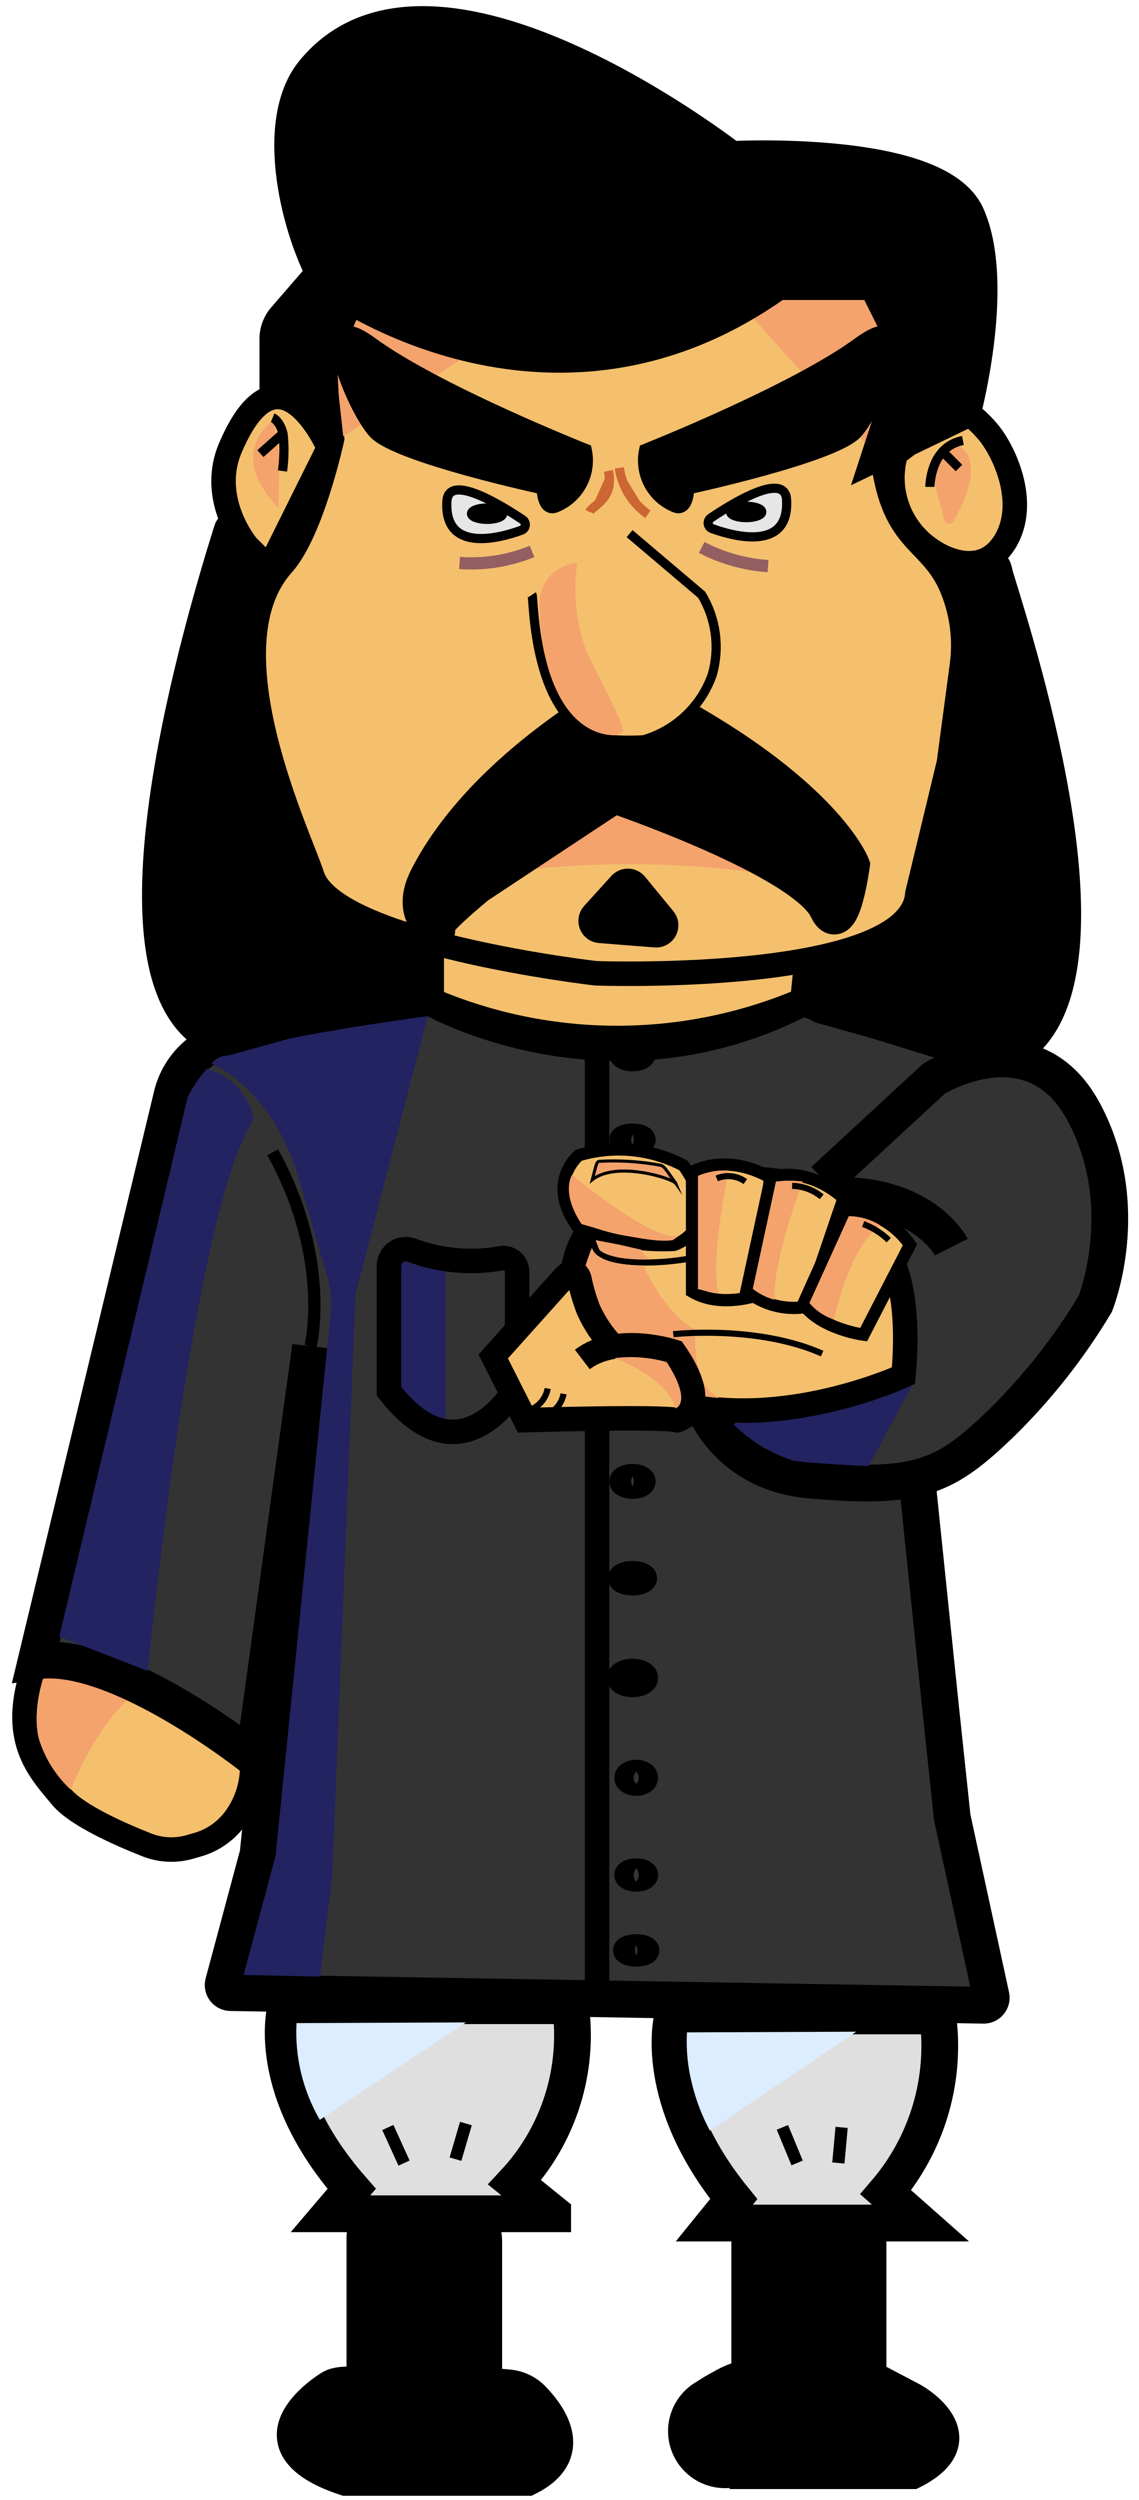 <svg width="93" height="204" viewBox="0 0 93 204" fill="none" xmlns="http://www.w3.org/2000/svg">
<path d="M46.545 64.792H53.744C54.271 65.217 54.688 65.763 54.958 66.385C55.228 67.006 55.344 67.684 55.295 68.359C55.078 70.252 53.271 71.265 50.991 71.255C48.711 71.246 46.791 70.309 46.261 68.293C45.972 67.126 46.072 65.897 46.545 64.792Z" fill="#AD3F33" stroke="black"/>
<path d="M47.132 69.164C47.596 68.641 48.161 68.218 48.793 67.917C49.424 67.617 50.109 67.446 50.808 67.416C51.506 67.385 52.204 67.494 52.859 67.738C53.514 67.981 54.114 68.353 54.623 68.833C54.623 68.833 54.377 70.612 51.152 70.725C47.926 70.839 47.491 69.173 47.132 69.306" fill="#530000"/>
<path d="M28.241 202.16H43.055C46.961 200.21 44.871 197.248 43.49 195.809C42.99 195.281 42.32 194.946 41.598 194.863L39.498 194.664V182.92C39.505 182.181 39.234 181.466 38.738 180.918C38.241 180.371 37.557 180.031 36.821 179.967L32.838 179.702C32.44 179.685 32.041 179.75 31.669 179.893C31.296 180.036 30.956 180.254 30.671 180.533C30.385 180.813 30.16 181.147 30.009 181.517C29.858 181.887 29.784 182.284 29.793 182.683V194.674C29.187 194.674 27.844 194.466 27.115 194.854C27.087 194.854 19.652 199.32 28.241 202.16Z" fill="black" stroke="black" stroke-width="3"/>
<path d="M46.574 163.642C46.937 166.237 46.717 168.882 45.93 171.382C45.143 173.882 43.809 176.174 42.023 178.093L45.126 180.601V180.648H26.983L28.714 178.614C21.582 170.475 23.265 164.011 23.36 163.67H46.536C46.536 163.67 46.574 163.623 46.574 163.642Z" fill="#DFDFDF" stroke="black" stroke-width="3"/>
<path d="M32.99 176.513L31.666 173.607" stroke="black"/>
<path d="M37.19 176.191L38.041 173.285" stroke="black"/>
<path d="M26.141 172.964L38.041 165.033L24.211 165.09C24.064 167.842 24.722 170.578 26.103 172.964H26.141Z" fill="#DBEDFF"/>
<path d="M59.703 201.497C58.969 201.617 58.217 201.473 57.579 201.091C56.941 200.708 56.459 200.113 56.217 199.409C55.976 198.705 55.991 197.939 56.261 197.246C56.53 196.552 57.036 195.976 57.688 195.62C58.109 195.338 58.545 195.079 58.994 194.844C59.677 194.432 60.431 194.15 61.217 194.011V182.03C61.207 181.63 61.28 181.232 61.431 180.861C61.581 180.49 61.806 180.154 62.092 179.874C62.377 179.594 62.717 179.375 63.091 179.231C63.464 179.088 63.863 179.022 64.263 179.039L68.245 179.304C68.978 179.38 69.654 179.729 70.142 180.281C70.629 180.834 70.891 181.549 70.875 182.286V194.04L74.469 195.932C74.469 195.932 79.776 198.914 74.469 201.611H59.571" fill="black"/>
<path d="M59.703 201.497C58.969 201.617 58.217 201.473 57.579 201.091C56.941 200.708 56.459 200.113 56.217 199.409C55.976 198.705 55.991 197.939 56.261 197.246C56.53 196.552 57.036 195.976 57.688 195.62C58.109 195.338 58.545 195.079 58.994 194.844C59.677 194.432 60.431 194.15 61.217 194.011V182.03C61.207 181.63 61.28 181.232 61.431 180.861C61.581 180.49 61.806 180.154 62.092 179.874C62.377 179.594 62.717 179.375 63.091 179.231C63.464 179.088 63.863 179.022 64.263 179.039L68.245 179.304C68.978 179.38 69.654 179.729 70.142 180.281C70.629 180.834 70.891 181.549 70.875 182.286V194.04L74.469 195.932C74.469 195.932 79.776 198.914 74.469 201.611H59.571" stroke="black" stroke-width="3"/>
<path d="M76.56 164.446C76.914 167.018 76.719 169.635 75.989 172.126C75.258 174.617 74.008 176.925 72.322 178.897L75.16 181.405H58.322L59.911 179.446C53.29 171.307 54.832 164.844 54.926 164.503H76.494C76.494 164.503 76.56 164.427 76.56 164.446Z" fill="#DFDFDF" stroke="black" stroke-width="3"/>
<path d="M65.086 176.503L63.884 173.598" stroke="black"/>
<path d="M68.453 176.503L68.718 173.598" stroke="black"/>
<path d="M57.963 173.863L69.91 165.79L56.09 165.847C56.013 167.264 56.153 168.684 56.506 170.058C56.828 171.383 57.317 172.662 57.963 173.863Z" fill="#DBEDFF"/>
<path d="M4.223 132.648C4.223 132.648 16.682 132.345 20.73 141.884L20.588 144.43C20.534 145.785 20.098 147.097 19.33 148.216C18.593 149.302 17.509 150.106 16.256 150.496L15.527 150.705C14.36 151.05 13.111 150.993 11.98 150.544C9.814 149.692 6.305 148.14 5.056 146.673C2.767 143.947 -0.062 141.089 4.223 132.648Z" fill="#F4C06D" stroke="black" stroke-width="2"/>
<path d="M5.784 146.048C5.784 146.048 8.802 137.72 14.44 136.272C11.492 134.634 8.206 133.701 4.838 133.547C4.838 133.547 2.322 138.525 3.164 141.865C3.652 143.467 4.556 144.911 5.784 146.048Z" fill="#F4A36D"/>
<path d="M83.929 87.088L65.521 81.41C49.601 89.672 35.251 81.41 35.251 81.41C31.325 81.969 23.521 83.663 18.791 84.713C17.617 84.978 16.542 85.573 15.694 86.428C14.846 87.283 14.26 88.362 14.005 89.54L2.947 135.543C9.511 134.531 20.73 143.484 20.73 143.484L25.356 109.877L21.071 151.282L18.233 161.853C18.213 161.943 18.214 162.035 18.235 162.125C18.255 162.214 18.296 162.297 18.353 162.369C18.41 162.441 18.482 162.499 18.565 162.539C18.647 162.579 18.737 162.6 18.829 162.601L80.316 163.632C80.408 163.633 80.499 163.613 80.583 163.573C80.666 163.534 80.74 163.476 80.798 163.404C80.856 163.332 80.898 163.248 80.919 163.158C80.94 163.069 80.941 162.975 80.921 162.885L77.752 148.31L76.806 139.414L73.486 107.36L83.929 87.088Z" fill="#333333" stroke="black" stroke-width="3"/>
<path d="M36.386 103.65V115.878C34.855 115.471 33.516 114.54 32.602 113.247V103.65C32.602 103.65 32.602 102.439 33.548 103.139L36.386 103.65Z" fill="#232361"/>
<path d="M25.356 109.859C25.356 109.859 27.125 102.846 22.263 94.025" stroke="black"/>
<path d="M73.495 108.818C73.495 108.818 72.445 100.896 76.484 94.896" stroke="black"/>
<path d="M48.749 84.666V164.143" stroke="black" stroke-width="2"/>
<path d="M51.644 99.808C52.135 99.808 52.533 99.626 52.533 99.401C52.533 99.176 52.135 98.994 51.644 98.994C51.153 98.994 50.755 99.176 50.755 99.401C50.755 99.626 51.153 99.808 51.644 99.808Z" stroke="black" stroke-width="2"/>
<path d="M51.644 106.707C52.135 106.707 52.533 106.563 52.533 106.385C52.533 106.208 52.135 106.064 51.644 106.064C51.153 106.064 50.755 106.208 50.755 106.385C50.755 106.563 51.153 106.707 51.644 106.707Z" stroke="black" stroke-width="2"/>
<path d="M51.644 113.89C52.135 113.89 52.533 113.746 52.533 113.568C52.533 113.391 52.135 113.247 51.644 113.247C51.153 113.247 50.755 113.391 50.755 113.568C50.755 113.746 51.153 113.89 51.644 113.89Z" stroke="black" stroke-width="2"/>
<path d="M51.644 121.31C52.135 121.31 52.533 121.119 52.533 120.884C52.533 120.649 52.135 120.458 51.644 120.458C51.153 120.458 50.755 120.649 50.755 120.884C50.755 121.119 51.153 121.31 51.644 121.31Z" stroke="black" stroke-width="2"/>
<path d="M51.644 129.193C52.198 129.193 52.647 129.011 52.647 128.786C52.647 128.562 52.198 128.379 51.644 128.379C51.09 128.379 50.641 128.562 50.641 128.786C50.641 129.011 51.09 129.193 51.644 129.193Z" stroke="black" stroke-width="2"/>
<path d="M51.644 137.493C52.245 137.493 52.732 137.239 52.732 136.925C52.732 136.612 52.245 136.357 51.644 136.357C51.043 136.357 50.556 136.612 50.556 136.925C50.556 137.239 51.043 137.493 51.644 137.493Z" stroke="black" stroke-width="2"/>
<path d="M51.947 145.547C52.38 145.547 52.732 145.335 52.732 145.074C52.732 144.812 52.38 144.6 51.947 144.6C51.513 144.6 51.161 144.812 51.161 145.074C51.161 145.335 51.513 145.547 51.947 145.547Z" stroke="black" stroke-width="2"/>
<path d="M51.947 153.364C52.38 153.364 52.732 153.203 52.732 153.004C52.732 152.806 52.38 152.645 51.947 152.645C51.513 152.645 51.161 152.806 51.161 153.004C51.161 153.203 51.513 153.364 51.947 153.364Z" stroke="black" stroke-width="2"/>
<path d="M51.644 86.426C52.135 86.426 52.533 86.244 52.533 86.019C52.533 85.794 52.135 85.612 51.644 85.612C51.153 85.612 50.755 85.794 50.755 86.019C50.755 86.244 51.153 86.426 51.644 86.426Z" stroke="black" stroke-width="2"/>
<path d="M51.644 93.325C52.135 93.325 52.533 93.181 52.533 93.003C52.533 92.826 52.135 92.682 51.644 92.682C51.153 92.682 50.755 92.826 50.755 93.003C50.755 93.181 51.153 93.325 51.644 93.325Z" stroke="black" stroke-width="2"/>
<path d="M51.947 159.478C52.438 159.478 52.836 159.334 52.836 159.156C52.836 158.978 52.438 158.834 51.947 158.834C51.456 158.834 51.057 158.978 51.057 159.156C51.057 159.334 51.456 159.478 51.947 159.478Z" stroke="black" stroke-width="2"/>
<path d="M33.567 102.004C35.884 102.875 38.392 103.113 40.832 102.694C40.993 102.653 41.162 102.649 41.325 102.681C41.488 102.714 41.642 102.783 41.776 102.883C41.909 102.982 42.018 103.111 42.095 103.258C42.173 103.406 42.216 103.569 42.222 103.735V113.105C42.222 113.105 37.748 121.225 31.76 113.53V103.3C31.761 103.083 31.813 102.869 31.913 102.676C32.012 102.483 32.156 102.316 32.332 102.19C32.509 102.063 32.712 101.98 32.927 101.948C33.142 101.916 33.361 101.935 33.567 102.004Z" stroke="black" stroke-width="2"/>
<path d="M77.676 101.767C77.676 101.767 75.255 96.969 67.044 97.603C64.007 97.839 60.346 98.975 58.19 102.789C54.009 110.18 57.064 119.966 66.079 120.77C75.094 121.575 77.194 120.543 81.857 116.038C84.774 113.158 87.317 109.921 89.425 106.404C89.425 106.404 92.651 98.464 88.479 90.723C84.307 82.981 76.257 88.025 76.257 88.025L67.271 96.325" fill="#333333"/>
<path d="M77.676 101.767C77.676 101.767 75.255 96.969 67.044 97.603C64.007 97.839 60.346 98.975 58.19 102.789C54.009 110.18 57.064 119.966 66.079 120.77C75.094 121.575 77.194 120.543 81.857 116.038C84.774 113.158 87.317 109.921 89.425 106.404C89.425 106.404 92.651 98.464 88.479 90.723C84.307 82.981 76.257 88.025 76.257 88.025L67.271 96.325" stroke="black" stroke-width="3"/>
<path d="M12.065 136.357C12.065 136.357 15.755 98.701 20.73 91.328C20.532 90.356 20.068 89.457 19.39 88.732C18.712 88.007 17.847 87.484 16.89 87.221C16.268 87.923 15.741 88.702 15.319 89.54L4.838 133.547L12.065 136.357Z" fill="#232361"/>
<path d="M24.202 95.492C21.865 88.593 17.306 86.814 17.306 86.814C17.628 85.205 34.929 82.915 34.929 82.915L29.026 105.628L27.134 153.004L26.141 161.295L19.888 161.162L22.499 151.443L27.011 107.01C27.097 106.1 27.01 105.181 26.756 104.303L24.202 95.492Z" fill="#232361"/>
<path d="M74.611 112.821L70.912 119.644C70.912 119.644 65.152 119.36 64.669 119.162C62.878 118.551 61.243 117.553 59.883 116.237L74.611 112.821Z" fill="#232361"/>
<path d="M73.769 112.253C73.769 112.253 58.322 119.483 48.352 110.928L47.226 107.966C46.619 106.397 46.504 104.681 46.895 103.045C47.286 101.357 48.228 99.849 49.572 98.757L50.367 98.114C51.684 97.064 53.293 96.446 54.974 96.344C58.114 96.108 63.307 95.918 65.625 96.884C69.816 98.653 74.838 100.319 73.769 112.253Z" fill="#F4C06D" stroke="black" stroke-width="2"/>
<path d="M56.146 102.732C52.117 103.385 49.203 102.846 48.692 102.041L48.096 100.518" fill="#F4C06D"/>
<path d="M56.146 102.732C52.117 103.385 49.203 102.846 48.692 102.041L48.096 100.518" stroke="black" stroke-width="0.5"/>
<path d="M47.255 94.272C47.255 94.272 44.474 96.514 47.255 100.234C48.47 100.744 49.739 101.115 51.038 101.341C52.359 101.574 53.701 101.657 55.04 101.587C55.892 101.284 56.592 100.659 56.988 99.846C57.423 98.843 57.367 97.328 55.815 95.114C53.183 93.72 50.108 93.418 47.255 94.272Z" fill="#F4C06D" stroke="black"/>
<path d="M48.967 94.764C48.759 94.764 48.73 94.944 48.645 95.18L48.361 96.268C50.348 94.688 55.04 96.193 55.2 96.59L54.529 95.644C54.321 95.388 54.188 95.123 53.876 95.076C52.258 94.78 50.61 94.675 48.967 94.764Z" fill="#F4A36D" stroke="black" stroke-width="0.25" stroke-miterlimit="10"/>
<path d="M56.506 95.644C56.506 95.644 59.192 94.007 62.863 96.07L62.049 105.628C62.049 105.628 58.918 106.821 56.506 105.401V95.644Z" fill="#F4C06D" stroke="black"/>
<path d="M62.957 96.051C62.957 96.051 65.795 95.048 68.879 97.764L65.861 106.641C64.997 106.79 64.111 106.752 63.263 106.53C62.414 106.308 61.623 105.907 60.942 105.354L62.957 96.051Z" fill="#F4C06D" stroke="black"/>
<path d="M69.03 98.739C70.071 98.756 71.093 99.023 72.01 99.517C72.926 100.011 73.711 100.718 74.299 101.578L70.515 108.912C70.515 108.912 67.119 108.486 65.577 106.433L69.03 98.739Z" fill="#F4C06D" stroke="black"/>
<path d="M52.523 103.262C52.523 103.262 54.349 107.351 56.79 108.496C56.79 108.496 56.364 113.048 58.738 114.079C58.738 114.079 54.557 113.871 53.242 112.187C53.242 112.187 47.709 107.171 47.775 103.366C47.775 103.366 48.115 102.297 48.323 101.833C48.352 101.843 48.513 103.243 52.523 103.262Z" fill="#F4A36D"/>
<path d="M47.548 110.937C50.386 108.77 55.04 110.303 55.04 110.303C58.379 115.111 55.295 115.887 55.295 115.887C53.923 115.556 42.894 115.887 42.894 115.887L40.273 110.691L46.053 104.246C46.668 103.565 47.245 103.726 47.368 104.644C47.539 105.415 47.77 106.171 48.059 106.906C48.548 107.98 49.213 108.965 50.026 109.821" fill="#F4C06D"/>
<path d="M47.548 110.937C50.386 108.77 55.04 110.303 55.04 110.303C58.379 115.111 55.295 115.887 55.295 115.887C53.923 115.556 42.894 115.887 42.894 115.887L40.273 110.691L46.053 104.246C46.668 103.565 47.245 103.726 47.368 104.644C47.539 105.415 47.77 106.171 48.059 106.906C48.548 107.98 49.213 108.965 50.026 109.821" stroke="black" stroke-width="2"/>
<path d="M44.455 115.518C44.852 115.391 45.206 115.158 45.481 114.845C45.756 114.531 45.941 114.149 46.015 113.739" stroke="black" stroke-width="0.5"/>
<path d="M43.149 115.092C43.549 114.966 43.907 114.732 44.184 114.417C44.46 114.101 44.646 113.716 44.719 113.303" stroke="black" stroke-width="0.5"/>
<path d="M55.541 100.773C53.725 101.72 46.706 95.871 46.706 95.871C46.706 95.871 45.76 97.3 47.481 99.884C47.481 99.884 52.826 101.54 54.936 101.199L55.541 100.773Z" fill="#F4A36D"/>
<path d="M59.495 95.521C59.495 95.521 57.868 103.328 58.71 105.543C58.71 105.543 57.471 105.335 56.988 105.183V95.966C57.774 95.613 58.636 95.46 59.495 95.521Z" fill="#F4A36D"/>
<path d="M65.549 96.42C65.549 96.42 63.09 102.827 63.232 106.063C62.589 105.886 61.988 105.584 61.463 105.174L63.355 96.42C64.083 96.321 64.821 96.321 65.549 96.42Z" fill="#F4A36D"/>
<path d="M71.887 99.997C71.887 99.997 69.588 101.199 68.103 107.672C67.316 107.428 66.617 106.961 66.088 106.328L69.305 99.24C70.219 99.249 71.113 99.511 71.887 99.997Z" fill="#F4A36D"/>
<path d="M50.527 101.559L48.636 101.199L48.957 102.013C48.957 102.013 49.78 102.884 53.1 102.761C53.1 102.761 52.381 102.344 52.381 101.985L50.527 101.559Z" fill="#F4A36D"/>
<path d="M50.178 110.824C50.178 110.824 54.51 112.385 55.163 114.931C55.163 114.931 56.581 114.486 54.434 111.146C53.05 110.759 51.604 110.649 50.178 110.824Z" fill="#F4A36D"/>
<path d="M58.521 96.164C58.9 96.004 59.313 95.943 59.722 95.988C60.131 96.033 60.522 96.181 60.857 96.42" fill="#F4C06D"/>
<path d="M58.521 96.164C58.9 96.004 59.313 95.943 59.722 95.988C60.131 96.033 60.522 96.181 60.857 96.42" stroke="black" stroke-width="0.5"/>
<path d="M64.679 96.77C65.56 96.787 66.41 97.101 67.091 97.66Z" fill="#F4C06D"/>
<path d="M64.679 96.77C65.56 96.787 66.41 97.101 67.091 97.66" stroke="black" stroke-width="0.5"/>
<path d="M70.478 99.884C71.259 100.17 71.971 100.619 72.568 101.199Z" fill="#F4C06D"/>
<path d="M70.478 99.884C71.259 100.17 71.971 100.619 72.568 101.199" stroke="black" stroke-width="0.5"/>
<path d="M54.973 108.874C54.973 108.874 61.794 108.098 67.129 110.455Z" fill="#F4C06D"/>
<path d="M54.973 108.874C54.973 108.874 61.794 108.098 67.129 110.455" stroke="black" stroke-width="0.5"/>
<path d="M81.299 47.179C83.267 53.577 91.95 80.946 82.311 85.868C81.969 86.032 81.578 86.062 81.214 85.953L67.271 82.073C66.908 81.974 66.592 81.749 66.379 81.439C66.165 81.129 66.069 80.753 66.107 80.379V79.953C66.149 79.569 66.33 79.213 66.615 78.953C66.901 78.693 67.272 78.547 67.659 78.543C71.206 78.448 79.303 75.798 79.152 55.829C79.152 55.64 79.076 51.296 79.152 51.097C79.397 50.185 79.368 49.22 79.067 48.324C79.002 48.1 78.987 47.864 79.023 47.633C79.058 47.401 79.144 47.181 79.274 46.986C79.403 46.792 79.574 46.628 79.773 46.506C79.973 46.384 80.197 46.307 80.429 46.28C81.252 46.167 81.063 46.451 81.299 47.179Z" fill="black" stroke="black" stroke-width="3"/>
<path d="M18.904 43.451C16.927 49.791 7.799 79.593 17.438 84.524C17.781 84.688 18.172 84.718 18.536 84.609L32.488 80.729C32.852 80.628 33.168 80.402 33.381 80.09C33.594 79.778 33.69 79.401 33.652 79.025V78.609C33.601 78.225 33.411 77.873 33.118 77.62C32.825 77.368 32.45 77.231 32.063 77.237C28.515 77.142 20.418 74.483 20.569 54.523C20.569 54.334 20.645 49.99 20.569 49.791C20.316 48.856 20.352 47.866 20.673 46.952C20.738 46.727 20.753 46.491 20.717 46.26C20.682 46.029 20.596 45.809 20.466 45.614C20.337 45.419 20.166 45.255 19.967 45.133C19.767 45.012 19.544 44.935 19.311 44.908H19.264C18.498 44.823 19.131 42.712 18.904 43.451Z" fill="black" stroke="black" stroke-width="3"/>
<path d="M62.711 20.586C62.711 20.586 41.967 28.905 31.703 21.173C21.44 13.441 31.826 8.482 35.809 8.482C39.791 8.482 44.171 11.321 44.038 16.469C43.906 21.617 36.471 17.785 36.471 17.785" stroke="#C8C8C8"/>
<path d="M35.251 81.618V76.886L65.852 78.344L65.521 81.618C60.734 83.653 55.587 84.702 50.386 84.702C45.185 84.702 40.037 83.653 35.251 81.618Z" fill="#F4C06D" stroke="black" stroke-width="2"/>
<path d="M77.478 62.255L74.905 72.921C74.394 80.35 48.664 79.423 48.664 79.423C48.664 79.423 27.22 76.981 25.488 71.445C24.543 68.426 16.975 52.858 23.067 46.063C25.488 43.356 27.116 35.804 27.116 35.804L26.51 30.476C26.395 29.471 26.586 28.455 27.059 27.561L29.433 22.98H71.499L74.517 29.018L72.001 36.722C72.739 44.293 75.784 43.791 77.582 47.662C78.53 49.776 78.858 52.116 78.528 54.41L77.478 62.255Z" fill="#F4C06D" stroke="black" stroke-width="2"/>
<path d="M28.024 35.605L43.764 25.337H60.924L70.97 36.495L73.505 29.084L70.856 23.927H29.991L27.343 29.368L28.024 35.605Z" fill="#F4A36D"/>
<path d="M39.205 71.454C44.21 70.68 49.278 70.386 54.34 70.574C57.416 70.688 60.483 70.982 63.525 71.454L50.14 63.438L39.205 71.454Z" fill="#F4A36D"/>
<path d="M52.684 36.722C52.684 36.722 64.764 31.933 70.109 28.024C75.453 24.116 71.745 33.353 69.9 35.321C68.056 37.29 56.184 39.845 56.184 39.845C56.184 39.845 56.184 41.577 55.238 41.368C54.323 41.034 53.56 40.379 53.09 39.524C52.621 38.67 52.476 37.674 52.684 36.722Z" fill="black" stroke="black"/>
<path d="M51.01 72.505L48.806 74.937C48.767 74.98 48.741 75.032 48.73 75.089C48.72 75.146 48.725 75.204 48.745 75.258C48.766 75.312 48.801 75.359 48.847 75.394C48.893 75.43 48.947 75.451 49.005 75.457L53.554 75.817C53.616 75.822 53.677 75.809 53.731 75.779C53.785 75.749 53.828 75.704 53.856 75.649C53.885 75.595 53.896 75.533 53.89 75.472C53.883 75.411 53.859 75.353 53.819 75.306L51.483 72.467C51.45 72.436 51.412 72.413 51.37 72.398C51.327 72.384 51.283 72.378 51.238 72.382C51.194 72.385 51.15 72.398 51.111 72.419C51.072 72.44 51.037 72.469 51.01 72.505Z" fill="black" stroke="black" stroke-width="3"/>
<path d="M47.822 36.722C47.822 36.722 35.733 31.933 30.379 28.024C25.025 24.116 28.742 33.353 30.596 35.321C32.45 37.29 44.313 39.845 44.313 39.845C44.313 39.845 44.313 41.577 45.258 41.368C46.175 41.034 46.938 40.379 47.41 39.525C47.881 38.671 48.027 37.675 47.822 36.722Z" fill="black" stroke="black"/>
<path d="M58.038 42.268C57.963 42.319 57.904 42.39 57.867 42.473C57.829 42.556 57.816 42.648 57.828 42.738C57.839 42.828 57.876 42.913 57.933 42.984C57.99 43.054 58.066 43.108 58.152 43.138C60.044 43.82 64.461 44.955 64.225 40.782C64.092 38.435 59.807 41.075 58.038 42.268Z" fill="#E6E6E6" stroke="black" stroke-width="0.75"/>
<path d="M60.923 42.239C61.629 42.239 62.2 42.032 62.2 41.775C62.2 41.519 61.629 41.312 60.923 41.312C60.218 41.312 59.647 41.519 59.647 41.775C59.647 42.032 60.218 42.239 60.923 42.239Z" fill="black" stroke="black" stroke-width="0.75"/>
<path d="M57.291 44.671C58.973 45.548 60.819 46.067 62.711 46.195" stroke="#945F61"/>
<path d="M43.442 44.993C41.569 45.765 39.541 46.089 37.521 45.94" stroke="#945F61"/>
<path d="M48.153 41.775C48.39 41.208 50.168 40.725 49.676 38.425Z" fill="#CC6633"/>
<path d="M48.153 41.775C48.39 41.208 50.168 40.725 49.676 38.425" stroke="#CC6633" stroke-width="0.75"/>
<path d="M52.902 41.965C52.275 41.526 51.745 40.965 51.343 40.313C50.941 39.663 50.676 38.936 50.565 38.179" fill="#CC6633"/>
<path d="M52.902 41.965C52.275 41.526 51.745 40.965 51.343 40.313C50.941 39.663 50.676 38.936 50.565 38.179" stroke="#CC6633" stroke-width="0.75"/>
<path d="M51.36 56.312C51.36 56.312 39.659 62.35 34.919 71.634C33.141 75.098 36.357 76.11 35.525 75.921C34.692 75.732 38.996 72.24 38.996 72.24L50.149 64.867C50.149 64.867 65.644 70.129 67.573 74.189C68.718 76.584 69.522 70.612 69.522 70.612C69.522 70.612 66.996 63.987 51.36 56.312Z" fill="black" stroke="black" stroke-width="3"/>
<path d="M43.442 48.533C43.603 48.779 43.442 60.069 50.206 60.372C50.981 60.414 51.758 60.414 52.533 60.372C53.823 59.999 55.006 59.324 55.983 58.402C56.96 57.48 57.704 56.339 58.152 55.072C58.466 53.982 58.552 52.838 58.404 51.713C58.256 50.587 57.877 49.505 57.291 48.533L51.407 43.545" fill="#F4C06D"/>
<path d="M43.442 48.533C43.603 48.779 43.442 60.069 50.206 60.372C50.981 60.414 51.758 60.414 52.533 60.372C53.823 59.999 55.006 59.324 55.983 58.402C56.96 57.48 57.704 56.339 58.152 55.072C58.466 53.982 58.552 52.838 58.404 51.713C58.256 50.587 57.877 49.505 57.291 48.533L51.407 43.545" stroke="black" stroke-width="0.75"/>
<path d="M26.851 36.542C26.851 36.542 22.811 27.267 18.848 36.457C16.956 40.734 20.172 44.548 20.172 44.548L21.969 46.356L26.851 36.542Z" fill="#F4C06D" stroke="black" stroke-width="2"/>
<path d="M73.117 37.034L77.203 33.911C78.433 32.965 79.54 33.958 80.571 35.122C81.952 36.674 84.061 41.094 81.999 44.302C79.937 47.511 76.323 45.078 76.323 45.078C74.978 44.279 73.936 43.055 73.361 41.599C72.786 40.143 72.71 38.538 73.145 37.034H73.117Z" fill="#F4C06D" stroke="black" stroke-width="2"/>
<path d="M77.865 42.523C77.825 42.596 77.764 42.655 77.69 42.692C77.616 42.73 77.533 42.745 77.45 42.734C77.368 42.724 77.29 42.69 77.228 42.635C77.165 42.581 77.121 42.509 77.099 42.428L75.964 38.113C75.699 37.091 77.468 35.889 78.414 36.485C79.36 37.081 79.975 38.785 77.865 42.523Z" fill="#F4A36D"/>
<path d="M22.745 41.473L22.849 33.901C22.849 33.901 18.015 36.542 22.745 41.473Z" fill="#F4A36D"/>
<path d="M75.926 39.731C75.926 39.731 75.926 36.457 78.622 35.946" stroke="black" stroke-width="0.75"/>
<path d="M23.067 38.435C23.206 37.434 23.222 36.42 23.114 35.416C22.849 34.318 22.263 34.081 22.263 34.081" fill="#F4C06D"/>
<path d="M23.067 38.435C23.206 37.434 23.222 36.42 23.114 35.416C22.849 34.318 22.263 34.081 22.263 34.081" stroke="black" stroke-width="0.75"/>
<path d="M21.26 37.015L23.114 35.368" stroke="black" stroke-width="0.75"/>
<path d="M76.967 36.854L78.301 38.189" stroke="black" stroke-width="0.75"/>
<path d="M26.851 22.98C26.851 22.98 44.824 36.334 63.43 22.98H71.499L74.517 29.018L72.001 36.722L78.622 33.532C78.622 33.532 81.394 23.122 78.915 17.605C76.437 12.087 59.647 13.015 59.647 13.015C59.647 13.015 35.279 -5.989 25.593 5.926C22.253 10.043 24.476 18.92 26.851 22.98Z" fill="black" stroke="black" stroke-width="3"/>
<path d="M26.851 36.542L26.519 29.387L28.979 23.945L27.342 20.605L22.887 25.753C22.436 26.28 22.188 26.952 22.187 27.646V32.075C22.187 32.075 25.469 31.11 26.851 36.542Z" fill="black" stroke="black" stroke-width="2"/>
<path d="M50.877 59.681C50.877 58.848 48.513 54.618 47.85 53.056C47.036 50.775 46.789 48.329 47.132 45.93C46.322 45.991 45.561 46.344 44.992 46.924C44.423 47.503 44.084 48.27 44.038 49.082C44.038 54.883 46.252 60.003 50.244 60.003C50.244 60.012 50.877 59.7 50.877 59.681Z" fill="#F4A36D"/>
<path d="M42.676 42.41C42.752 42.459 42.812 42.529 42.849 42.612C42.887 42.694 42.901 42.786 42.889 42.876C42.877 42.966 42.84 43.05 42.782 43.12C42.725 43.19 42.649 43.242 42.563 43.271C40.671 43.962 36.253 45.088 36.49 40.914C36.613 38.577 40.888 41.217 42.676 42.41Z" fill="#E6E6E6" stroke="black" stroke-width="0.75"/>
<path d="M39.772 42.381C40.477 42.381 41.049 42.173 41.049 41.917C41.049 41.661 40.477 41.454 39.772 41.454C39.067 41.454 38.495 41.661 38.495 41.917C38.495 42.173 39.067 42.381 39.772 42.381Z" fill="black" stroke="black" stroke-width="0.75"/>
</svg>
